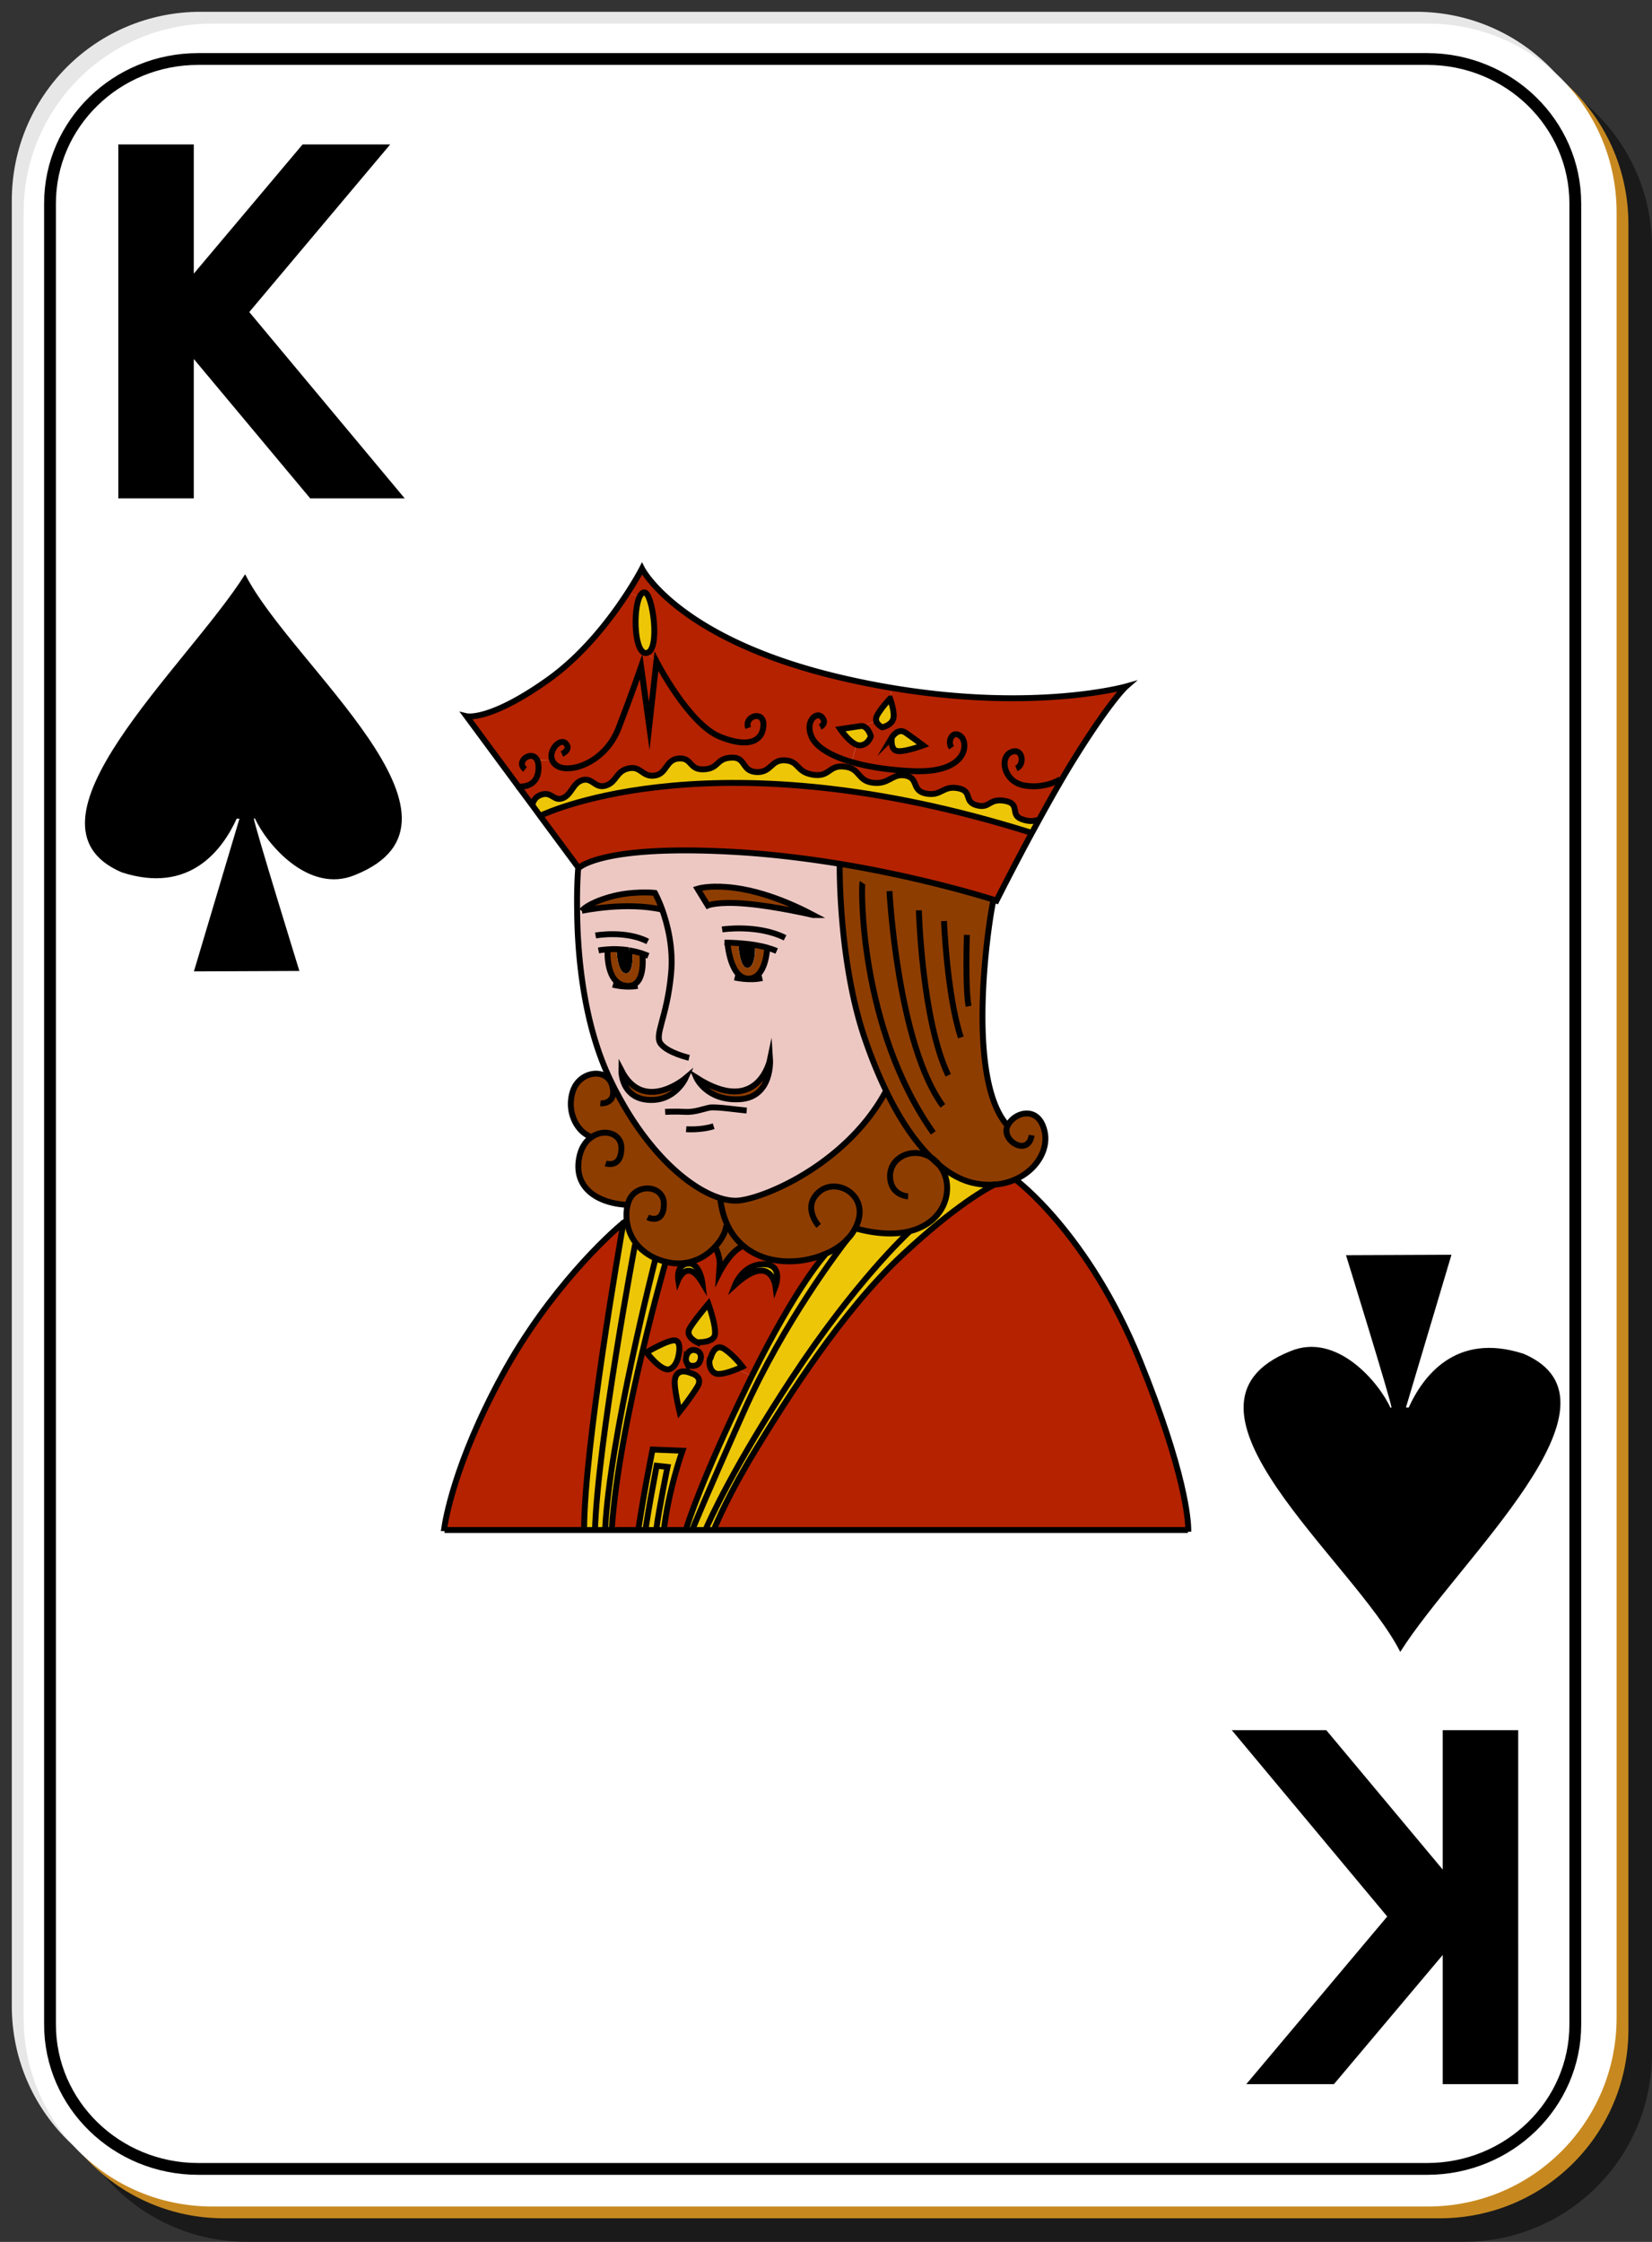 <svg xmlns="http://www.w3.org/2000/svg" width="140" height="190" xml:space="preserve"><rect width="100%" height="100%" fill="#333333" stroke="none"/><path fill-opacity=".498" d="M21 5h103c8.864 0 16 7.136 16 16v153c0 8.864-7.136 16-16 16H21c-8.864 0-16-7.136-16-16V21c0-8.864 7.136-16 16-16z"/><path fill="#E7E7E7" d="M17 1h103c8.864 0 16 7.136 16 16v153c0 8.864-7.136 16-16 16H17c-8.864 0-16-7.136-16-16V17C1 8.136 8.136 1 17 1z"/><path fill="#C7891F" d="M19 3h103c8.864 0 16 7.136 16 16v153c0 8.864-7.136 16-16 16H19c-8.864 0-16-7.136-16-16V19c0-8.864 7.136-16 16-16z"/><path fill="#FFF" d="M18 2h103c8.864 0 16 7.136 16 16v153c0 8.864-7.136 16-16 16H18c-8.864 0-16-7.136-16-16V18C2 9.136 9.136 2 18 2z"/><path d="M10.027 12.24h6.396v10.951l9.22-10.951h7.426L21.125 26.446 34.299 42.24h-8.008l-9.868-11.815V42.24h-6.396v-30M128.662 176.63h-6.396v-10.95l-9.22 10.95h-7.427l11.943-14.206-13.174-15.794h8.008l9.869 11.815V146.63h6.396l.001 30M20.774 48.665C15.85 56.49.74 69.814 10.312 73.928c5.811 1.895 8.576-1.982 9.747-4.549h.234l-3.859 12.947 8.938-.038s-3.85-12.445-3.858-12.921h.094c.946 2.097 4.535 6.439 8.484 4.786 11.545-4.637-5.456-17.826-9.318-25.488zM118.666 140c4.924-7.824 20.034-21.148 10.462-25.264-5.812-1.894-8.575 1.982-9.747 4.551h-.234l3.859-12.947-8.938.038s3.85 12.445 3.857 12.921h-.095c-.944-2.097-4.535-6.438-8.483-4.785-11.544 4.634 5.458 17.824 9.319 25.486z"/><g><path fill="#EDC8C3" d="M49.31 77.19c.15-.03 3.77-.79 6.8-.1h.01c.45 1.26.96 3.24.75 5.44-.35 3.77-1.47 5.19-.86 5.95.61.76 2.39 1.17 2.39 1.17l-.31 1.73s-3.55 3-5.43-.66c0 0-.02.78.42 1.47l-.81.42c-.15-.27-.29-.55-.43-.84-.07-.14-.14-.29-.21-.44-2.21-4.72-2.69-10.48-2.72-14.12l.39-.01.01-.01zm4.26 3.36-.25-.01h-.01c-.71-.12-1.35-.12-1.82-.08-.01.19-.15 2.9 1.57 3.09 1.71.19 1.4-2.51 1.37-2.73v-.01c-.29-.09-.58-.17-.86-.22v-.04z"/><path fill="#EDC8C3" d="M49.04 73.56c.32-.28 2.72-1.98 13.38-1.35 3.06.18 6.04.56 8.76 1l-.02.12s-.102 8.03 2.08 14.54c.55 1.63 1.17 3.17 1.859 4.59l-.021.01c-3.2 5.95-9.84 8.918-12.35 9.26-.48.068-1.04.01-1.67-.182-2.5-.77-6-3.64-8.79-8.94l.81-.42c.31.49.86.94 1.81 1.02 2.29.2 3.2-1.83 3.2-1.83l.31-1.73s-1.78-.41-2.39-1.17c-.61-.76.51-2.18.86-5.95.21-2.2-.3-4.18-.75-5.44-.32-.89-.62-1.42-.62-1.42s-1.93-.2-3.86.36c-1.81.53-2.28 1.09-2.33 1.16l-.008.012-.39.01c-.04-2.18.09-3.61.09-3.61l.04-.04zm9.97 17.77s.86 1.98 3.66 1.83c2.8-.15 2.59-3.36 2.59-3.36s-1.01 4.88-6.25 1.53zm6.02-11.01c-.34-.1-.69-.17-1.04-.23-.98-.16-1.91-.19-2.34-.2 0 0 .21 3 1.73 3.05 1.53.05 1.63-2.54 1.63-2.54l.02-.08zm-5.05-3.58s.81-.36 3.25-.15c2.44.2 5.69.96 5.69.96-6.35-3.35-9.81-2.23-9.81-2.23l.87 1.42z"/><path fill="#EDC607" d="M54.21 50.56c.11-.21.23-.34.38-.36.71-.07 1.42 4.98.2 5.14-1.04.13-1.16-3.6-.58-4.78zM75.58 62.5s.51-.86 1.17-.4 1.48 1.07 1.48 1.07-1.78.66-2.291.45c-.509-.2-.359-1.12-.359-1.12zM75.68 60.98c-.199.51-.91.66-.91.66s-.408-.19-.51-.53a.64.64 0 0 1 .051-.44c.311-.61 1.119-1.47 1.119-1.47s.461 1.27.25 1.78zM72.58 63.11c-.65-.26-1.37-1.32-1.37-1.32s1.021-.15 1.681-.25c.029 0 .061-.01.101-.01.579 0 .81.87.81.87s-.199.71-.91.77a.712.712 0 0 1-.312-.06zM61.96 64.21c1.29-.08.84 1.14 2.13 1.22 1.3.07 1.22-1.07 2.44-.99 1.22.07.92.99 2.37 1.22 1.45.22 1.29-.84 2.67-.69 1.369.15 1.06 1.22 2.438 1.37 1.23.14 1.54-.64 2.41-.64.101 0 .21.01.33.03 1.149.23.46 1.3 1.76 1.53 1.29.23 1.37-.69 2.66-.46 1.3.23.46 1.14 1.61 1.45 1.14.3.988-.61 2.359-.38 1.369.23.459 1.14 1.369 1.52.92.38 1.45.08 1.45.08l.08.04c-.21.38-.41.75-.61 1.11l-.148-.08c-26.3-8.25-40.56-1.85-41.51-1.4l-.65-.89c.02-.2.15-.73.82-.92.84-.23 1 .61 1.76.31.76-.31.84-1.3 1.68-1.53.83-.23 1.06.77 1.98.46.91-.3.84-1.22 1.91-1.45 1.06-.23 1.14.76 2.21.61 1.06-.15.91-1.37 2.06-1.45 1.14-.07.83.99 2.13.92 1.302-.08.992-.92 2.292-.99zM76.5 106.33c-5.189 4.82-9.97 12.45-12.51 16.62-2.2 3.62-3.26 6.12-3.5 6.72h-.71c.36-.84 2.42-5.42 7.36-12.92 5.32-8.08 9.69-12.15 9.959-12.4l.01-.01c3.011-.76 3.729-3.55 2.74-5.229a2.525 2.525 0 0 0-.291-.41c.971.818 1.99 1.369 3.041 1.58.59.119 1.159.148 1.689.109-.608.299-3.278 1.73-7.788 5.94zM59.52 108.71c-1.27-2.13-2.04-.25-2.04-.25s-.2-1.271.82-1.37c1.01-.1 1.22 1.62 1.22 1.62zM65.72 109.02s-.36-2.898-3.41-.148c0 0 .67-1.73 2.39-1.73 1.73-.001 1.02 1.878 1.02 1.878zM63.03 119.641c-3.33 7.459-4.24 9.721-4.36 10.029h-.55c.18-.609 1.4-4.42 5.16-12.16.15-.3.29-.59.43-.88 3.87-7.8 6.23-10.3 6.23-10.3l-.02-.051c.73-.299 1.359-.709 1.84-1.199-.58.75-5.35 6.981-8.73 14.561zM55.61 129.67c.26-1.939.96-5.35.96-5.35l-.92-.102-.3 1.631c-.29 1.489-.61 3.51-.65 3.819h-.61c.05-.319.38-2.46.75-4.43.41-2.142.46-2.392.46-2.392l2.54.102s-1.16 3.18-1.58 6.72l-.65.002z"/><path fill="#EDC607" d="M56.57 124.32s-.7 3.41-.96 5.35h-.91c.04-.311.36-2.33.65-3.82l.3-1.63.92.1zM57.47 115.04c-.1.36-.31.87-.75 1-.71.2-1.93-1.431-1.93-1.431s1.83-1.069 2.39-1.01c.56.051.36 1.061.36 1.061s-.02.16-.07.38zM60.23 115.07s.31-1.271 1.12-.762c.81.512 1.57 1.521 1.57 1.521s-.18.09-.44.189c-.46.189-1.19.449-1.64.42-.61-.039-.8-.83-.69-1.209.01-.069.04-.12.08-.159zM57.59 119.641s-.41-1.721-.41-2.49c0-.76.46-1.17 1.42-.76 0 0 1.02.26.51 1.119-.51.86-1.52 2.131-1.52 2.131zM58.81 114.41c.57.06.65.49.55.84-.03.08-.06.16-.1.23-.2.35-.86.398-1.06 0a.723.723 0 0 1-.06-.44c.06-.34.32-.66.67-.63zM59.06 113.75s-1.02-.46-.61-1.17c.41-.71 1.58-2.08 1.58-2.08s.66 1.83.56 2.59c-.11.76-1.53.66-1.53.66zM53.82 105.46s-3.14 16.62-3.4 24.21h-.92c.01-6.95 3.01-24.189 3.33-26.029.14-.109.21-.16.23-.16l.06-.011c.08.65.33 1.33.79 1.921l-.09.069z"/><path fill="#EDC607" d="M54.45 114.53c-1.1 4.59-2.3 10.46-2.61 15.13v.01h-.56c.37-7.79 4.27-22.99 4.27-22.99l.01-.029c.27.109.55.211.86.291 0-.003-.94 3.228-1.97 7.588z"/><path fill="#EDC607" d="M55.55 106.68s-3.9 15.2-4.27 22.99h-.86c.26-7.59 3.4-24.21 3.4-24.21l.09-.069c.39.5.94.939 1.65 1.26l-.01.029zM58.67 129.67c.12-.311 1.03-2.57 4.36-10.029 3.38-7.58 8.15-13.811 8.73-14.561 0-.01.01-.01.01-.021.03-.02.051-.039.051-.06.121-.11.221-.229.311-.351a3.52 3.52 0 0 0 .34-.551c1.92.521 3.45.541 4.631.25-.271.25-4.641 4.32-9.959 12.4-4.94 7.5-7 12.08-7.36 12.92H58.67v.003z"/><path fill="#B52200" d="M87.43 70.62c-1.68 3.11-2.979 5.71-2.979 5.71s-.08-.03-.24-.08c-1.15-.36-6.33-1.93-13.029-3.04-2.721-.44-5.701-.82-8.761-1-10.66-.63-13.06 1.07-13.38 1.35L49 73.51l-3.23-4.37c.95-.45 15.21-6.85 41.509 1.4l.151.08zM54.21 50.56c-.58 1.18-.46 4.91.58 4.78l.84.71-.61 5.49-.69-5.03s-.76 2.21-1.9 5.18c-1.18 3.06-4.35 3.97-5.34 3.13-.13-.11-.22-.23-.28-.36l-1.29-.04c.08.15.12.36.12.63 0 1.59-1.29 1.64-1.7 1.61l-4.4-5.96s1.91.46 6.86-3.05c3.1-2.19 5.45-5.34 6.78-7.39l1.03.3z"/><path fill="#B52200" d="M64.09 65.43c-1.29-.08-.84-1.3-2.13-1.22-1.3.07-.99.91-2.29.99-1.3.07-.99-.99-2.13-.92-1.15.08-1 1.3-2.06 1.45-1.07.15-1.15-.84-2.21-.61-1.07.23-1 1.15-1.91 1.45-.92.31-1.15-.69-1.98-.46-.84.23-.92 1.22-1.68 1.53-.76.3-.92-.54-1.76-.31-.67.19-.8.72-.82.92l-1.18-1.59c.41.03 1.7-.02 1.7-1.61 0-.27-.04-.48-.12-.63l1.29.04c.06.13.15.25.28.36.99.84 4.16-.07 5.34-3.13 1.14-2.97 1.9-5.18 1.9-5.18l.69 5.03.61-5.49-.84-.71c1.22-.16.51-5.21-.2-5.14-.15.02-.27.15-.38.36l-1.03-.3c.8-1.229 1.23-2.07 1.23-2.07s3.13 6.18 17.46 9.38c1.28.29 2.521.53 3.72.73l-.16.9s-.81.86-1.119 1.47a.64.64 0 0 0-.051.44l-1.27.42c-.04 0-.07.01-.102.01-.658.1-1.68.25-1.68.25s.721 1.06 1.37 1.32l-.41 1.47c1.149.34 2.569.59 4.24.72l.01.4c-.87 0-1.181.78-2.41.64-1.38-.15-1.069-1.22-2.438-1.37-1.38-.15-1.22.91-2.67.69-1.45-.23-1.15-1.15-2.37-1.22-1.22-.08-1.14 1.06-2.44.99z"/><path fill="#B52200" d="M75.58 62.5s-.15.92.359 1.12c.511.21 2.291-.45 2.291-.45s-.82-.61-1.48-1.07-1.17.4-1.17.4zm15.66 1.48c-1.03 1.64-2.17 3.64-3.2 5.53l-.08-.04s-.53.3-1.45-.08c-.91-.38 0-1.29-1.369-1.52-1.371-.23-1.221.68-2.359.38-1.15-.31-.311-1.22-1.61-1.45-1.29-.23-1.37.69-2.66.46-1.3-.229-.608-1.3-1.76-1.53a2.01 2.01 0 0 0-.33-.03l-.01-.4c-1.67-.13-3.091-.38-4.24-.72l.41-1.47c.11.04.21.07.31.06.711-.06.91-.77.91-.77s-.229-.87-.81-.87l1.27-.42c.101.34.511.53.511.53s.711-.15.91-.66c.209-.51-.25-1.78-.25-1.78l.159-.9c12.2 2.04 19.841-.12 19.841-.12s-1.223 1.07-4.193 5.8zM59.11 117.51c.51-.859-.51-1.119-.51-1.119-.96-.41-1.42 0-1.42.76 0 .771.41 2.49.41 2.49s1.01-1.271 1.52-2.131zm-7.27 12.15c.31-4.67 1.51-10.54 2.61-15.13l.34.079s1.22 1.631 1.93 1.431c.44-.13.65-.64.75-1h.67c-.02.16-.01.31.06.44.2.398.86.35 1.06 0 .04-.07.07-.15.1-.23l.79-.02c-.11.379.08 1.17.69 1.209.45.029 1.18-.229 1.64-.42l1.23.609c-.14.29-.28.58-.43.88-3.76 7.74-4.98 11.55-5.16 12.16h-1.86c.42-3.54 1.58-6.72 1.58-6.72l-2.54-.102s-.05.25-.46 2.392c-.37 1.97-.7 4.108-.75 4.43h-2.25v-.008z"/><path fill="#B52200" d="M58.45 112.58c-.41.71.61 1.17.61 1.17s1.42.1 1.53-.66c.1-.76-.56-2.59-.56-2.59s-1.17 1.37-1.58 2.08zm-.97-4.12s.77-1.88 2.04.25c0 0-.21-1.72-1.22-1.62-1.02.099-.82 1.37-.82 1.37zm-3.03 6.07a170.42 170.42 0 0 1 1.97-7.591c1.84.461 3.31-.319 4.19-1.289.09.18.42.92.38 1.539l-.05.711s.97-1.932 2.04-2.291l.02-.02c1.91 1.63 4.8 1.602 6.92.69l.02.05s-2.36 2.5-6.23 10.3l-1.23-.61c.26-.1.44-.188.44-.188s-.76-1.011-1.57-1.521c-.81-.511-1.12.76-1.12.76a.278.278 0 0 0-.08.16l-.79.021c.1-.351.02-.78-.55-.84-.35-.03-.61.29-.67.63h-.67c.05-.221.07-.38.07-.38s.2-1.011-.36-1.062c-.56-.06-2.39 1.012-2.39 1.012l-.34-.081zm7.86-5.66c3.05-2.75 3.41.149 3.41.149s.71-1.881-1.02-1.881c-1.72.003-2.39 1.732-2.39 1.732zM52.83 103.641c-.32 1.84-3.32 19.079-3.33 26.029H37.67l-.04-.01c.09-.73.85-5.58 4.91-13.061 3.96-7.299 9.16-12.059 10.29-12.958zM76.5 106.33c4.51-4.21 7.18-5.641 7.79-5.939h.01a5.135 5.135 0 0 0 1.75-.439l.011.02s6.149 4.53 10.521 15.301c3.89 9.58 4.12 13.619 4.12 14.399H60.49c.24-.601 1.3-3.101 3.5-6.72 2.54-4.172 7.321-11.802 12.51-16.622z"/><path d="M53.57 80.59c.1.67.04 2.05-.61 1.89-.66-.15-.71-1.98-.71-1.98l1.06.04h.01c.08.02.17.03.25.05z"/><path fill="#8E3D00" d="M53.57 80.59c.28.05.57.13.86.22v.01c.03.22.34 2.92-1.37 2.73-1.72-.19-1.58-2.9-1.57-3.09.47-.04 1.11-.04 1.82.08l-1.06-.04s.05 1.83.71 1.98c.65.16.71-1.22.61-1.89z"/><path d="M63.38 82.03c-.71.1-.81-1.99-.81-1.99l1.42.05s.1 1.83-.61 1.94z"/><path fill="#8E3D00" d="M63.38 82.94c-1.52-.05-1.73-3.05-1.73-3.05.43.01 1.36.04 2.34.2l-1.42-.05s.1 2.09.81 1.99c.71-.11.61-1.94.61-1.94.35.06.7.13 1.04.23l-.02.08s-.1 2.59-1.63 2.54zM79.85 99.109c.99 1.681.271 4.471-2.738 5.229l-.012.011c-1.18.289-2.709.271-4.629-.25a3.901 3.901 0 0 1-.341.551c-.09.119-.188.238-.31.35 0 0-.021.02-.051.061 0 .01-.011.01-.011.021-.479.489-1.108.899-1.84 1.2-2.12.91-5.01.939-6.92-.69-1.01-.84-1.74-2.13-1.96-3.989l.02-.051c.63.19 1.19.25 1.67.182 2.51-.342 9.15-3.312 12.35-9.26l.021-.01c1.119 2.33 2.42 4.29 3.84 5.67.199.21.41.4.619.57.112.116.202.256.292.405z"/><path fill="#8E3D00" d="M60.61 105.65c-.88.97-2.35 1.75-4.19 1.289-.31-.08-.59-.181-.86-.289-.71-.32-1.26-.762-1.65-1.262-.46-.59-.71-1.27-.79-1.92a3.82 3.82 0 0 1 .07-1.359c-2.53-.119-4.65-1.439-4.09-4.069.16-.771.53-1.31.98-1.63l-.07-.102c-1.07-.398-2.03-2.03-1.47-3.81.53-1.68 2.69-2.01 3.26-.71l.04-.02c.14.29.28.57.43.84 2.79 5.3 6.29 8.17 8.79 8.94l-.02.051c.22 1.859.95 3.149 1.96 3.989l-.02.021c-1.07.359-2.04 2.291-2.04 2.291l.05-.711c.04-.619-.29-1.359-.38-1.539zM58.09 91.38s-.91 2.03-3.2 1.83c-.95-.08-1.5-.53-1.81-1.02-.44-.69-.42-1.47-.42-1.47 1.88 3.66 5.43.66 5.43.66zM65.26 89.8s.21 3.21-2.59 3.36c-2.8.15-3.66-1.83-3.66-1.83 5.24 3.35 6.25-1.53 6.25-1.53zM85.391 95.4c.609-1.22 2.699-1.73 3.149.56.3 1.49-.7 3.2-2.49 3.99a5.09 5.09 0 0 1-1.75.438h-.01a6.116 6.116 0 0 1-1.69-.108c-1.05-.21-2.068-.761-3.039-1.58a2.36 2.36 0 0 0-.619-.57c-1.422-1.38-2.721-3.34-3.842-5.67a39.21 39.21 0 0 1-1.858-4.59c-2.181-6.51-2.08-14.54-2.08-14.54l.021-.12c6.699 1.11 11.879 2.68 13.029 3.04-.232.56-2.612 14.96 1.179 19.15zM68.92 77.55s-3.25-.76-5.69-.96c-2.44-.21-3.25.15-3.25.15l-.87-1.42s3.46-1.12 9.81 2.23zM56.12 77.09h-.01c-3.03-.69-6.65.07-6.8.1.05-.07.52-.63 2.33-1.16 1.93-.56 3.86-.36 3.86-.36s.3.53.62 1.42z"/><g fill="none" stroke="#000" stroke-width=".5" stroke-miterlimit="10"><path d="M75.08 92.47c-3.2 5.95-9.84 8.919-12.35 9.261-.48.068-1.04.01-1.67-.182-2.5-.77-6-3.64-8.79-8.94-.15-.27-.29-.55-.43-.84-.07-.14-.14-.29-.21-.44-2.21-4.72-2.69-10.48-2.72-14.12-.04-2.179.09-3.609.09-3.609l.04-.04c.32-.28 2.72-1.98 13.38-1.35 3.06.18 6.04.56 8.76 1 6.7 1.11 11.881 2.68 13.03 3.04.16.05.24.08.24.08s1.3-2.6 2.979-5.71c.199-.36.399-.73.609-1.11 1.029-1.89 2.17-3.89 3.2-5.53 2.97-4.73 4.188-5.8 4.188-5.8s-7.64 2.16-19.84.12a66.04 66.04 0 0 1-3.72-.73c-14.33-3.2-17.46-9.38-17.46-9.38s-.43.84-1.23 2.07c-1.33 2.05-3.68 5.2-6.78 7.39-4.95 3.51-6.86 3.05-6.86 3.05l4.4 5.96 1.18 1.59.65.89L49 73.51M37.67 129.67h63"/><path d="M45.11 68.32s0-.03.01-.07c.02-.2.15-.73.82-.92.84-.23 1 .61 1.76.31.76-.31.84-1.3 1.68-1.53.83-.23 1.06.77 1.98.46.91-.3.84-1.22 1.91-1.45 1.06-.23 1.14.76 2.21.61 1.06-.15.91-1.37 2.06-1.45 1.14-.07.83.99 2.13.92 1.3-.08.99-.92 2.29-.99 1.29-.08.84 1.14 2.13 1.22 1.3.07 1.22-1.07 2.44-.99 1.22.07.92.99 2.37 1.22 1.45.22 1.29-.84 2.67-.69 1.369.15 1.06 1.22 2.438 1.37 1.23.14 1.54-.64 2.41-.64.101 0 .21.01.33.03 1.149.23.46 1.3 1.76 1.53 1.29.23 1.37-.69 2.66-.46 1.3.23.46 1.14 1.61 1.45 1.14.3.988-.61 2.359-.38 1.369.23.459 1.14 1.369 1.52.92.38 1.45.08 1.45.08"/><path d="M45.72 69.16s.02-.01.05-.02c.95-.45 15.21-6.85 41.509 1.4M43.81 66.65s.05.01.13.01c.41.03 1.7-.02 1.7-1.61 0-.27-.04-.48-.12-.63-.43-.92-1.88.13-1.02.78M89.87 66.04s-1.3.84-3.05.53c-1.762-.3-2.141-2.36-1.15-2.82 1-.46 1.221 1.07.46 1.37M47.62 63.9s.84-.38.31-.91c-.47-.47-1.5.62-1.12 1.47.06.13.15.25.28.36.99.84 4.16-.07 5.34-3.13 1.14-2.97 1.9-5.18 1.9-5.18l.69 5.03.61-5.49s2.74 5.34 5.41 6.4c2.67 1.07 3.66.16 3.66-1.06s-1.67-.69-1.29.3M69.51 61.61s.61-.3.15-.83c-.46-.54-1.52.38-.84 1.75.4.78 1.54 1.52 3.35 2.05 1.15.34 2.57.59 4.24.72.29.02.58.04.88.05 4.8.23 4.8-2.44 4.11-2.97-.682-.54-1.142.45-.762.99M54.21 50.56c.11-.21.23-.34.38-.36.71-.07 1.42 4.98.2 5.14-1.04.13-1.16-3.6-.58-4.78z"/><path d="M75.43 59.2s.461 1.27.25 1.78c-.199.51-.91.66-.91.66s-.408-.19-.51-.53a.64.64 0 0 1 .051-.44c.309-.61 1.119-1.47 1.119-1.47zM75.58 62.5s.51-.86 1.17-.4 1.48 1.07 1.48 1.07-1.78.66-2.291.45c-.509-.2-.359-1.12-.359-1.12zM72.58 63.11c.109.04.21.07.311.06.709-.06.909-.77.909-.77s-.229-.87-.81-.87c-.04 0-.07.01-.102.01-.658.1-1.68.25-1.68.25s.722 1.06 1.372 1.32zM84.3 100.391a5.135 5.135 0 0 0 1.75-.439c1.79-.79 2.79-2.5 2.49-3.99-.45-2.29-2.54-1.78-3.149-.56s1.729 2.69 2.039.81M71.16 73.33s-.102 8.03 2.08 14.54c.55 1.63 1.17 3.17 1.859 4.59 1.119 2.33 2.42 4.29 3.84 5.67.199.21.41.4.619.57.972.819 1.99 1.37 3.041 1.58.59.12 1.159.149 1.689.108M84.221 76.23s-.011.01-.011.02c-.229.56-2.61 14.96 1.181 19.15"/><path d="M73.09 74.81c-.1.15-.35 12.2 6 21.2M75.38 75.52s.66 12.91 4.521 18.2M77.87 77.15s.25 9.3 2.489 13.98M80 78.06s.26 6.35 1.43 9.86M81.939 79.23s-.149 4.63.149 6.05M49.3 77.2l.01-.01c.15-.03 3.77-.79 6.8-.1"/><path d="M58.4 89.65s-1.78-.41-2.39-1.17c-.61-.76.51-2.18.86-5.95.21-2.2-.3-4.18-.75-5.44-.32-.89-.62-1.42-.62-1.42s-1.93-.2-3.86.36c-1.81.53-2.28 1.09-2.33 1.16M68.92 77.55s-3.25-.76-5.69-.96c-2.44-.21-3.25.15-3.25.15l-.87-1.42s3.46-1.12 9.81 2.23z"/><path d="M50.47 79.28s2.54-.46 4.42.51M61.2 78.77s3-.46 5.33.71M54.43 80.82c.17.05.34.12.51.19M53.32 80.54c.08.02.17.03.25.05.28.05.57.13.86.22M50.72 80.55s.29-.06.77-.09c.47-.04 1.11-.04 1.82.08M61.4 79.89h.25c.43.01 1.36.04 2.34.2.35.06.7.13 1.04.23.28.08.55.17.79.28M51.94 83.45s1.07.3 2.09.1M62.26 82.84s1.22.3 2.34.05"/><path d="M51.49 80.45v.01c-.01.19-.15 2.9 1.57 3.09 1.71.19 1.4-2.51 1.37-2.73v-.01M61.65 79.89s.21 3 1.73 3.05c1.53.05 1.63-2.54 1.63-2.54M58.09 91.38s-3.55 3-5.43-.66c0 0-.02.78.42 1.47.31.49.86.94 1.81 1.02 2.29.2 3.2-1.83 3.2-1.83zM59.01 91.33s.86 1.98 3.66 1.83c2.8-.15 2.59-3.36 2.59-3.36s-1.01 4.88-6.25 1.53zM56.37 94.23s.86-.05 1.67 0c.82.05 1.58-.26 2.09-.36.51-.1 2.54.2 3.15.25M58.15 95.7s1.22.1 2.33-.25M77.1 104.35c-1.18.291-2.709.271-4.629-.25-.011 0-.029-.01-.041-.01M76.96 101.391s-1.46-.051-1.53-1.621c-.08-1.738 2-2.64 3.512-1.64.22.14.438.33.619.57.109.12.199.26.289.409.99 1.681.271 4.471-2.738 5.229M71.76 105.08c-.479.49-1.109.9-1.84 1.2-2.12.909-5.01.938-6.92-.69-1.01-.84-1.74-2.13-1.96-3.99"/><path d="M69.38 103.891s-1.42-1.58 0-2.851c1.54-1.38 4.53.36 3.091 3.06-.091.182-.201.36-.341.551a2.5 2.5 0 0 1-.31.351c0 .021-.021.04-.051.06M54.89 103.17s1.32.66 1.37-1.061c.06-1.729-2.44-1.879-2.99-.26-.03.09-.06.17-.08.26-.1.421-.13.881-.07 1.359.08.65.33 1.33.79 1.92.39.5.94.94 1.65 1.262.27.108.55.209.86.289 1.84.461 3.31-.319 4.19-1.289.59-.631.92-1.342.94-1.82"/><path d="M51.33 98.6s1.33.461 1.33-1.318c0-1.262-1.51-1.682-2.58-.87-.45.319-.82.858-.98 1.63-.56 2.63 1.56 3.95 4.09 4.07h.02M50.88 93.51s1.42.11 1.01-1.47c-.02-.09-.05-.17-.09-.25-.57-1.3-2.73-.97-3.26.71-.56 1.78.4 3.41 1.47 3.811M60.59 105.609s.01.011.02.041c.09.18.42.92.38 1.539l-.05.711s.97-1.932 2.04-2.291M62.31 108.87s.67-1.729 2.39-1.729c1.73 0 1.02 1.879 1.02 1.879s-.36-2.9-3.41-.15zM59.52 108.71s-.21-1.72-1.22-1.62c-1.02.102-.82 1.37-.82 1.37s.77-1.88 2.04.25zM59.06 113.75s-1.02-.46-.61-1.17c.41-.71 1.58-2.08 1.58-2.08s.66 1.83.56 2.59c-.11.76-1.53.66-1.53.66zM60.15 115.23c.01-.07.04-.121.08-.16 0 0 .31-1.271 1.12-.762.81.512 1.57 1.521 1.57 1.521s-.18.09-.44.189c-.46.189-1.19.449-1.64.42-.61-.038-.8-.829-.69-1.208zM58.6 116.391s1.02.26.51 1.119c-.51.86-1.52 2.131-1.52 2.131s-.41-1.721-.41-2.49c0-.76.46-1.171 1.42-.76zM57.47 115.04c.05-.22.07-.38.07-.38s.2-1.01-.36-1.061c-.56-.061-2.39 1.01-2.39 1.01s1.22 1.631 1.93 1.431c.44-.13.65-.64.75-1zM58.14 115.04c.06-.34.32-.66.67-.63.57.06.65.49.55.84-.03.08-.06.16-.1.23-.2.35-.86.398-1.06 0a.722.722 0 0 1-.06-.44zM54.08 129.71s0-.01.01-.04c.05-.32.38-2.46.75-4.43.41-2.141.46-2.391.46-2.391l2.54.101s-1.16 3.18-1.58 6.72v.04"/><path d="M54.69 129.71s0-.01.01-.04c.04-.311.36-2.33.65-3.82l.3-1.629.92.101s-.7 3.409-.96 5.35c-.01.011-.01.03-.01.04M53.06 103.48c-.02 0-.09.05-.23.158-1.13.9-6.33 5.66-10.29 12.961-4.06 7.479-4.82 12.33-4.91 13.061-.02.07-.02.1-.02.1M86.061 99.97s6.149 4.53 10.521 15.3c3.89 9.58 4.12 13.621 4.12 14.4v.141"/><path d="m52.86 103.48-.03.158c-.32 1.842-3.32 19.08-3.33 26.03v.04M53.82 105.46s-3.14 16.62-3.4 24.21v.04M55.55 106.68s-3.9 15.2-4.27 22.99v.04M56.42 106.939s-.94 3.229-1.97 7.591c-1.1 4.59-2.3 10.46-2.61 15.13M69.94 106.33s-2.36 2.5-6.23 10.3c-.14.29-.28.58-.43.88-3.76 7.74-4.98 11.551-5.16 12.16l-.03.09"/><path d="M71.82 105s-.021.02-.051.061c0 .01-.011.01-.011.021-.579.75-5.35 6.979-8.73 14.56-3.33 7.461-4.24 9.721-4.36 10.03-.02.03-.02.04-.02.04M77.109 104.34l-.01.01c-.271.25-4.641 4.32-9.959 12.4-4.94 7.5-7 12.08-7.36 12.92-.04.09-.06.141-.06.141"/><path d="M84.43 100.33s-.039.02-.13.061h-.01c-.61.301-3.28 1.729-7.79 5.939-5.189 4.82-9.97 12.45-12.51 16.62-2.2 3.62-3.26 6.12-3.5 6.72-.04.09-.06.141-.06.141"/></g></g><path fill="none" stroke="#000" stroke-miterlimit="10" d="M133.5 171.57c0 6.762-5.623 12.244-12.56 12.244H16.798c-6.936 0-12.56-5.482-12.56-12.244V17.244C4.238 10.482 9.862 5 16.798 5H120.94c6.937 0 12.56 5.482 12.56 12.244V171.57z"/></svg>